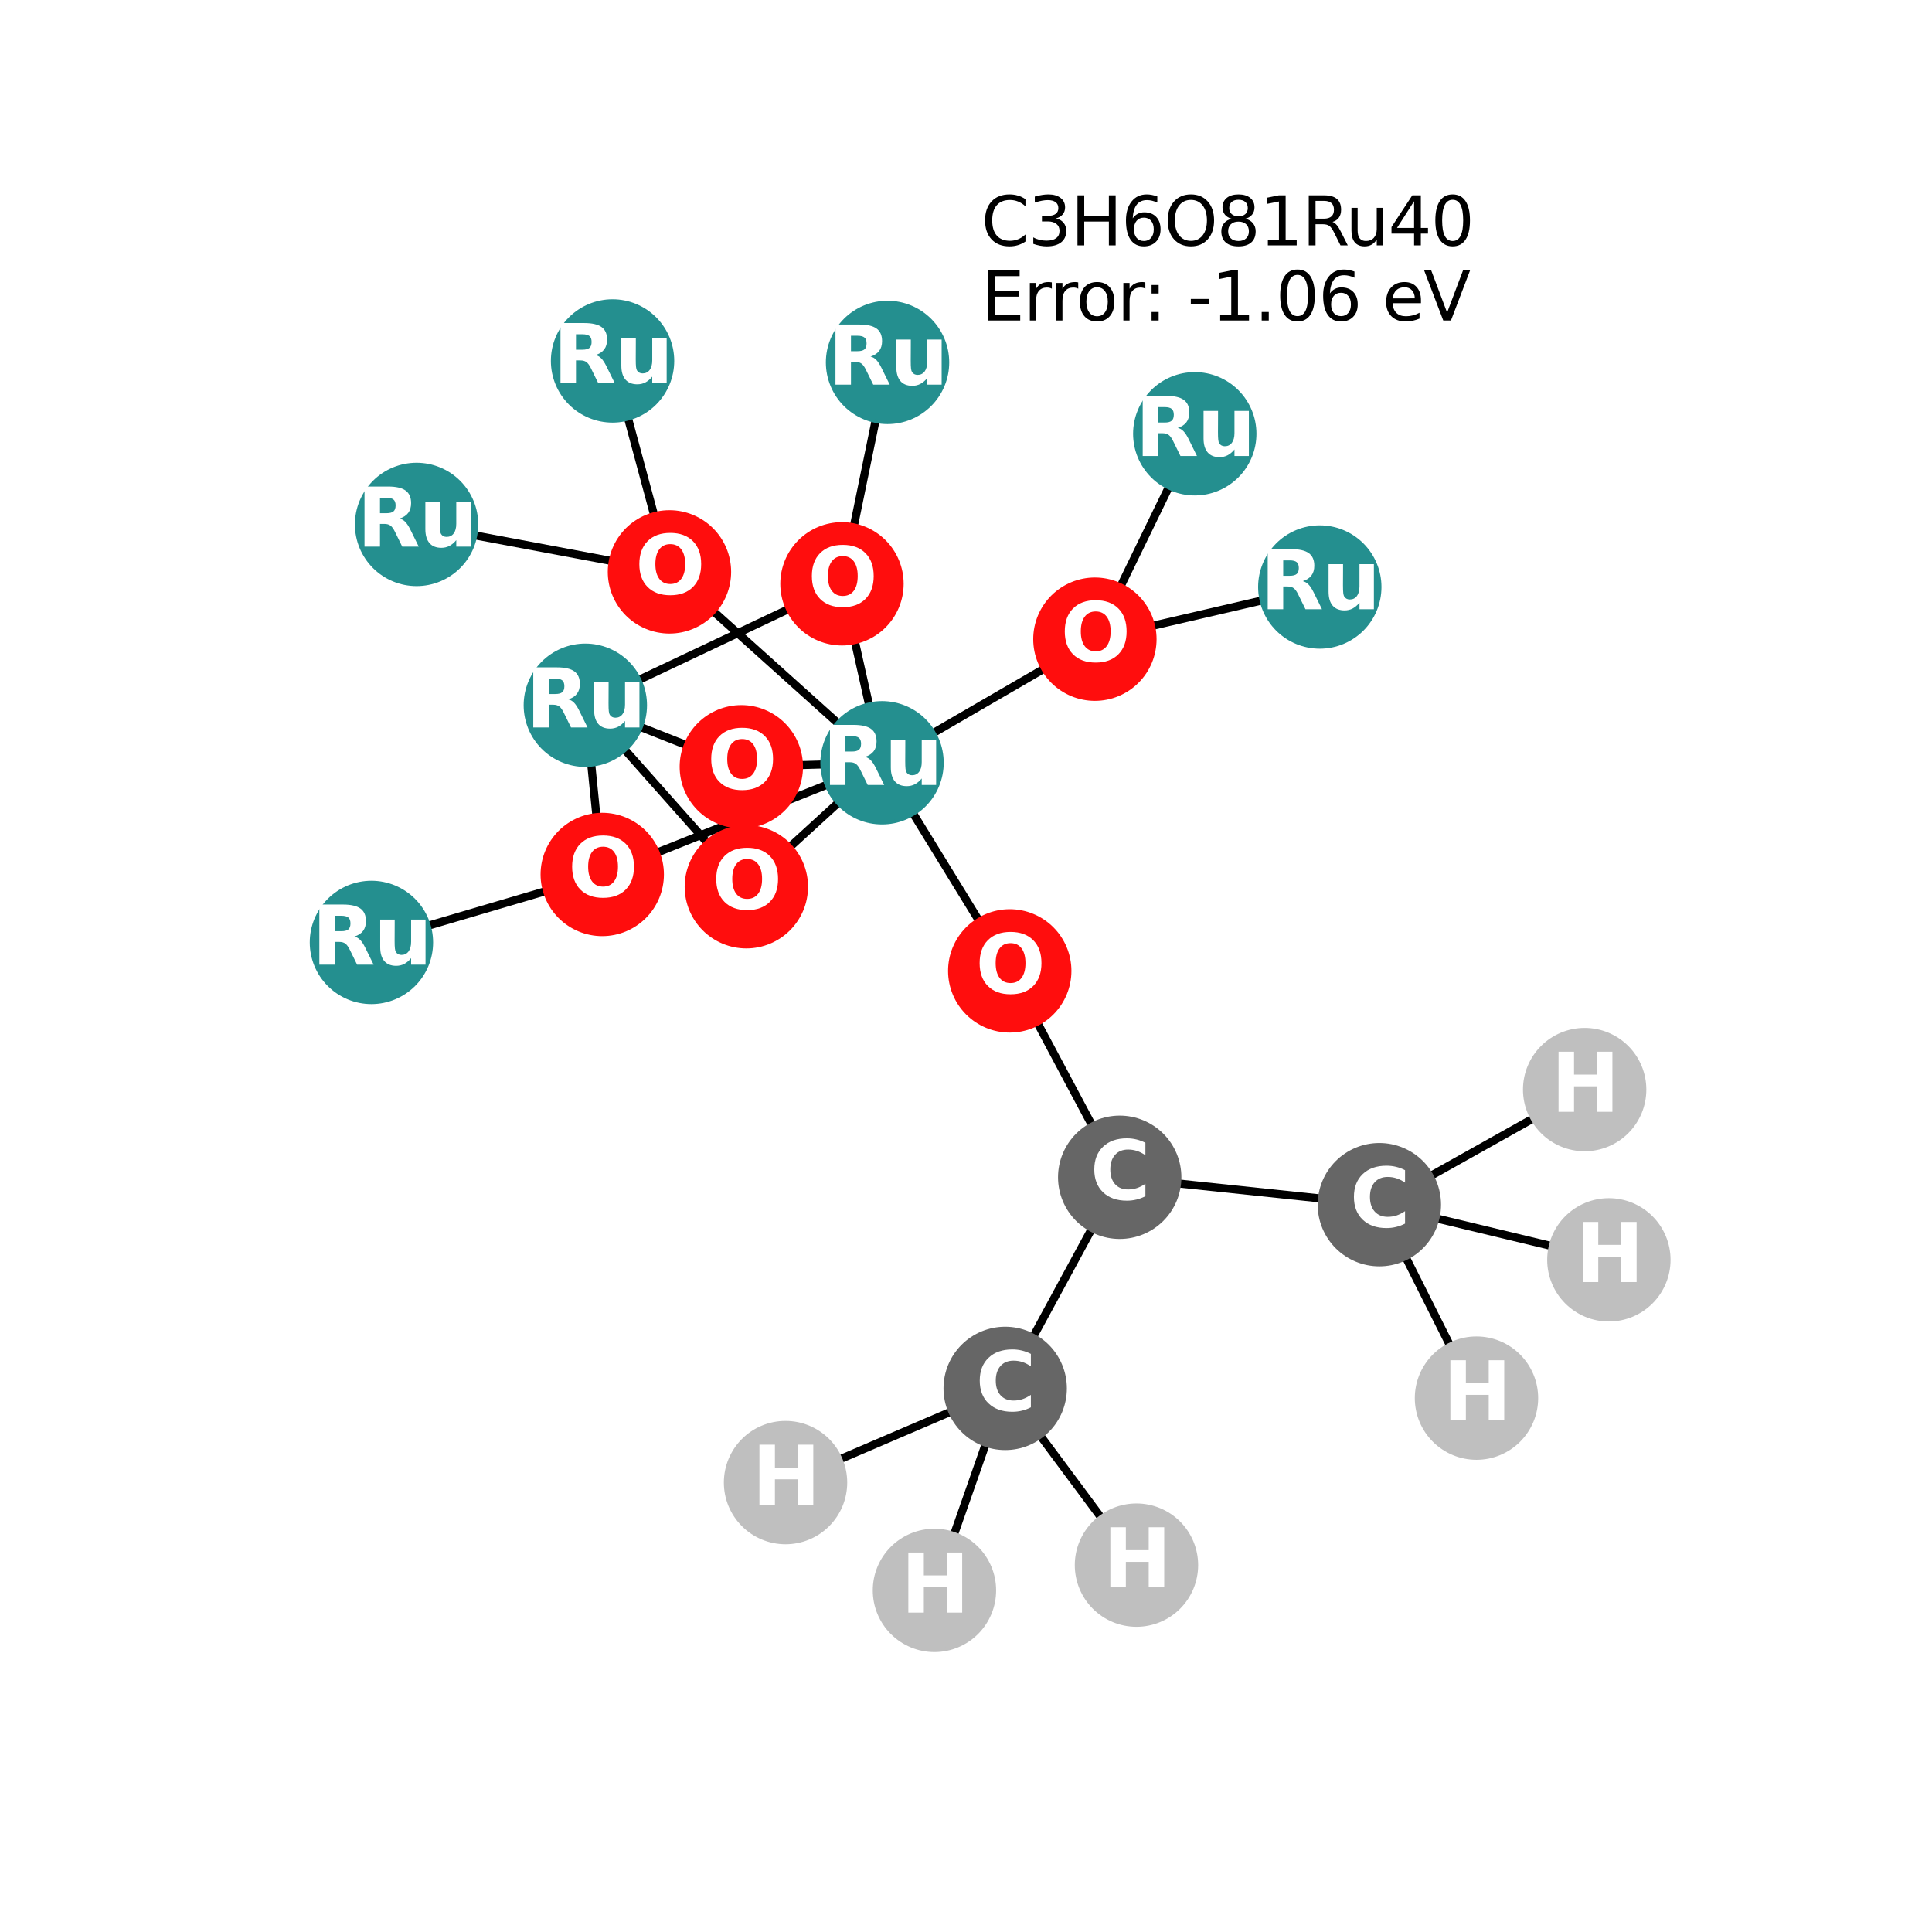 <?xml version="1.0" encoding="utf-8" standalone="no"?>
<!DOCTYPE svg PUBLIC "-//W3C//DTD SVG 1.1//EN"
  "http://www.w3.org/Graphics/SVG/1.1/DTD/svg11.dtd">
<svg xmlns:xlink="http://www.w3.org/1999/xlink" width="288pt" height="288pt" viewBox="0 0 288 288" xmlns="http://www.w3.org/2000/svg" version="1.1">
 <defs>
  <style type="text/css">*{stroke-linejoin: round; stroke-linecap: butt}</style>
 </defs>
 <g id="figure_1">
  <g id="patch_1">
   <path d="M 0 288 
L 288 288 
L 288 0 
L 0 0 
z
" style="fill: #ffffff"/>
  </g>
  <g id="axes_1">
   <g id="LineCollection_1">
    <path d="M 236.222 162.422 
L 205.618 179.579 
" clip-path="url(#p3028760ee0)" style="fill: none; stroke: #000000; stroke-width: 1.2"/>
    <path d="M 150.521 144.728 
L 131.483 113.705 
" clip-path="url(#p3028760ee0)" style="fill: none; stroke: #000000; stroke-width: 1.2"/>
    <path d="M 150.521 144.728 
L 166.913 175.496 
" clip-path="url(#p3028760ee0)" style="fill: none; stroke: #000000; stroke-width: 1.2"/>
    <path d="M 125.512 87.028 
L 132.304 54.026 
" clip-path="url(#p3028760ee0)" style="fill: none; stroke: #000000; stroke-width: 1.2"/>
    <path d="M 125.512 87.028 
L 131.483 113.705 
" clip-path="url(#p3028760ee0)" style="fill: none; stroke: #000000; stroke-width: 1.2"/>
    <path d="M 125.512 87.028 
L 87.255 105.129 
" clip-path="url(#p3028760ee0)" style="fill: none; stroke: #000000; stroke-width: 1.2"/>
    <path d="M 178.102 64.662 
L 163.214 95.282 
" clip-path="url(#p3028760ee0)" style="fill: none; stroke: #000000; stroke-width: 1.2"/>
    <path d="M 110.509 114.3 
L 131.483 113.705 
" clip-path="url(#p3028760ee0)" style="fill: none; stroke: #000000; stroke-width: 1.2"/>
    <path d="M 110.509 114.3 
L 87.255 105.129 
" clip-path="url(#p3028760ee0)" style="fill: none; stroke: #000000; stroke-width: 1.2"/>
    <path d="M 91.313 53.804 
L 99.795 85.247 
" clip-path="url(#p3028760ee0)" style="fill: none; stroke: #000000; stroke-width: 1.2"/>
    <path d="M 99.795 85.247 
L 131.483 113.705 
" clip-path="url(#p3028760ee0)" style="fill: none; stroke: #000000; stroke-width: 1.2"/>
    <path d="M 99.795 85.247 
L 62.099 78.175 
" clip-path="url(#p3028760ee0)" style="fill: none; stroke: #000000; stroke-width: 1.2"/>
    <path d="M 131.483 113.705 
L 163.214 95.282 
" clip-path="url(#p3028760ee0)" style="fill: none; stroke: #000000; stroke-width: 1.2"/>
    <path d="M 131.483 113.705 
L 89.776 130.355 
" clip-path="url(#p3028760ee0)" style="fill: none; stroke: #000000; stroke-width: 1.2"/>
    <path d="M 131.483 113.705 
L 111.257 132.187 
" clip-path="url(#p3028760ee0)" style="fill: none; stroke: #000000; stroke-width: 1.2"/>
    <path d="M 196.739 87.505 
L 163.214 95.282 
" clip-path="url(#p3028760ee0)" style="fill: none; stroke: #000000; stroke-width: 1.2"/>
    <path d="M 55.369 140.487 
L 89.776 130.355 
" clip-path="url(#p3028760ee0)" style="fill: none; stroke: #000000; stroke-width: 1.2"/>
    <path d="M 87.255 105.129 
L 89.776 130.355 
" clip-path="url(#p3028760ee0)" style="fill: none; stroke: #000000; stroke-width: 1.2"/>
    <path d="M 87.255 105.129 
L 111.257 132.187 
" clip-path="url(#p3028760ee0)" style="fill: none; stroke: #000000; stroke-width: 1.2"/>
    <path d="M 166.913 175.496 
L 149.841 206.966 
" clip-path="url(#p3028760ee0)" style="fill: none; stroke: #000000; stroke-width: 1.2"/>
    <path d="M 166.913 175.496 
L 205.618 179.579 
" clip-path="url(#p3028760ee0)" style="fill: none; stroke: #000000; stroke-width: 1.2"/>
    <path d="M 149.841 206.966 
L 117.099 221.005 
" clip-path="url(#p3028760ee0)" style="fill: none; stroke: #000000; stroke-width: 1.2"/>
    <path d="M 149.841 206.966 
L 139.296 237.076 
" clip-path="url(#p3028760ee0)" style="fill: none; stroke: #000000; stroke-width: 1.2"/>
    <path d="M 149.841 206.966 
L 169.411 233.311 
" clip-path="url(#p3028760ee0)" style="fill: none; stroke: #000000; stroke-width: 1.2"/>
    <path d="M 205.618 179.579 
L 220.097 208.417 
" clip-path="url(#p3028760ee0)" style="fill: none; stroke: #000000; stroke-width: 1.2"/>
    <path d="M 205.618 179.579 
L 239.831 187.802 
" clip-path="url(#p3028760ee0)" style="fill: none; stroke: #000000; stroke-width: 1.2"/>
   </g>
   <g id="PathCollection_1">
    <defs>
     <path id="C0_0_be6b628aa8" d="M 0 8.944 
C 2.372 8.944 4.647 8.002 6.325 6.325 
C 8.002 4.647 8.944 2.372 8.944 -0 
C 8.944 -2.372 8.002 -4.647 6.325 -6.325 
C 4.647 -8.002 2.372 -8.944 0 -8.944 
C -2.372 -8.944 -4.647 -8.002 -6.325 -6.325 
C -8.002 -4.647 -8.944 -2.372 -8.944 0 
C -8.944 2.372 -8.002 4.647 -6.325 6.325 
C -4.647 8.002 -2.372 8.944 0 8.944 
z
"/>
    </defs>
    <g clip-path="url(#p3028760ee0)">
     <use xlink:href="#C0_0_be6b628aa8" x="236.222" y="162.422" style="fill: #bfbfbf; stroke: #bfbfbf; stroke-width: 0.5"/>
    </g>
    <g clip-path="url(#p3028760ee0)">
     <use xlink:href="#C0_0_be6b628aa8" x="150.521" y="144.728" style="fill: #ff0d0d; stroke: #ff0d0d; stroke-width: 0.5"/>
    </g>
    <g clip-path="url(#p3028760ee0)">
     <use xlink:href="#C0_0_be6b628aa8" x="125.512" y="87.028" style="fill: #ff0d0d; stroke: #ff0d0d; stroke-width: 0.5"/>
    </g>
    <g clip-path="url(#p3028760ee0)">
     <use xlink:href="#C0_0_be6b628aa8" x="178.102" y="64.662" style="fill: #248f8f; stroke: #248f8f; stroke-width: 0.5"/>
    </g>
    <g clip-path="url(#p3028760ee0)">
     <use xlink:href="#C0_0_be6b628aa8" x="110.509" y="114.3" style="fill: #ff0d0d; stroke: #ff0d0d; stroke-width: 0.5"/>
    </g>
    <g clip-path="url(#p3028760ee0)">
     <use xlink:href="#C0_0_be6b628aa8" x="132.304" y="54.026" style="fill: #248f8f; stroke: #248f8f; stroke-width: 0.5"/>
    </g>
    <g clip-path="url(#p3028760ee0)">
     <use xlink:href="#C0_0_be6b628aa8" x="91.313" y="53.804" style="fill: #248f8f; stroke: #248f8f; stroke-width: 0.5"/>
    </g>
    <g clip-path="url(#p3028760ee0)">
     <use xlink:href="#C0_0_be6b628aa8" x="99.795" y="85.247" style="fill: #ff0d0d; stroke: #ff0d0d; stroke-width: 0.5"/>
    </g>
    <g clip-path="url(#p3028760ee0)">
     <use xlink:href="#C0_0_be6b628aa8" x="131.483" y="113.705" style="fill: #248f8f; stroke: #248f8f; stroke-width: 0.5"/>
    </g>
    <g clip-path="url(#p3028760ee0)">
     <use xlink:href="#C0_0_be6b628aa8" x="196.739" y="87.505" style="fill: #248f8f; stroke: #248f8f; stroke-width: 0.5"/>
    </g>
    <g clip-path="url(#p3028760ee0)">
     <use xlink:href="#C0_0_be6b628aa8" x="55.369" y="140.487" style="fill: #248f8f; stroke: #248f8f; stroke-width: 0.5"/>
    </g>
    <g clip-path="url(#p3028760ee0)">
     <use xlink:href="#C0_0_be6b628aa8" x="62.099" y="78.175" style="fill: #248f8f; stroke: #248f8f; stroke-width: 0.5"/>
    </g>
    <g clip-path="url(#p3028760ee0)">
     <use xlink:href="#C0_0_be6b628aa8" x="87.255" y="105.129" style="fill: #248f8f; stroke: #248f8f; stroke-width: 0.5"/>
    </g>
    <g clip-path="url(#p3028760ee0)">
     <use xlink:href="#C0_0_be6b628aa8" x="89.776" y="130.355" style="fill: #ff0d0d; stroke: #ff0d0d; stroke-width: 0.5"/>
    </g>
    <g clip-path="url(#p3028760ee0)">
     <use xlink:href="#C0_0_be6b628aa8" x="111.257" y="132.187" style="fill: #ff0d0d; stroke: #ff0d0d; stroke-width: 0.5"/>
    </g>
    <g clip-path="url(#p3028760ee0)">
     <use xlink:href="#C0_0_be6b628aa8" x="163.214" y="95.282" style="fill: #ff0d0d; stroke: #ff0d0d; stroke-width: 0.5"/>
    </g>
    <g clip-path="url(#p3028760ee0)">
     <use xlink:href="#C0_0_be6b628aa8" x="166.913" y="175.496" style="fill: #666666; stroke: #666666; stroke-width: 0.5"/>
    </g>
    <g clip-path="url(#p3028760ee0)">
     <use xlink:href="#C0_0_be6b628aa8" x="149.841" y="206.966" style="fill: #666666; stroke: #666666; stroke-width: 0.5"/>
    </g>
    <g clip-path="url(#p3028760ee0)">
     <use xlink:href="#C0_0_be6b628aa8" x="205.618" y="179.579" style="fill: #666666; stroke: #666666; stroke-width: 0.5"/>
    </g>
    <g clip-path="url(#p3028760ee0)">
     <use xlink:href="#C0_0_be6b628aa8" x="117.099" y="221.005" style="fill: #bfbfbf; stroke: #bfbfbf; stroke-width: 0.5"/>
    </g>
    <g clip-path="url(#p3028760ee0)">
     <use xlink:href="#C0_0_be6b628aa8" x="139.296" y="237.076" style="fill: #bfbfbf; stroke: #bfbfbf; stroke-width: 0.5"/>
    </g>
    <g clip-path="url(#p3028760ee0)">
     <use xlink:href="#C0_0_be6b628aa8" x="220.097" y="208.417" style="fill: #bfbfbf; stroke: #bfbfbf; stroke-width: 0.5"/>
    </g>
    <g clip-path="url(#p3028760ee0)">
     <use xlink:href="#C0_0_be6b628aa8" x="239.831" y="187.802" style="fill: #bfbfbf; stroke: #bfbfbf; stroke-width: 0.5"/>
    </g>
    <g clip-path="url(#p3028760ee0)">
     <use xlink:href="#C0_0_be6b628aa8" x="169.411" y="233.311" style="fill: #bfbfbf; stroke: #bfbfbf; stroke-width: 0.5"/>
    </g>
   </g>
   <g id="text_1">
    <g clip-path="url(#p3028760ee0)">
     <!-- H -->
     <g style="fill: #ffffff" transform="translate(231.2 165.734) scale(0.12 -0.12)">
      <defs>
       <path id="DejaVuSans-Bold-48" d="M 588 4666 
L 1791 4666 
L 1791 2888 
L 3566 2888 
L 3566 4666 
L 4769 4666 
L 4769 0 
L 3566 0 
L 3566 1978 
L 1791 1978 
L 1791 0 
L 588 0 
L 588 4666 
z
" transform="scale(0.016)"/>
      </defs>
      <use xlink:href="#DejaVuSans-Bold-48"/>
     </g>
    </g>
   </g>
   <g id="text_2">
    <g clip-path="url(#p3028760ee0)">
     <!-- O -->
     <g style="fill: #ffffff" transform="translate(145.42 148.04) scale(0.12 -0.12)">
      <defs>
       <path id="DejaVuSans-Bold-4f" d="M 2719 3878 
Q 2169 3878 1866 3472 
Q 1563 3066 1563 2328 
Q 1563 1594 1866 1187 
Q 2169 781 2719 781 
Q 3272 781 3575 1187 
Q 3878 1594 3878 2328 
Q 3878 3066 3575 3472 
Q 3272 3878 2719 3878 
z
M 2719 4750 
Q 3844 4750 4481 4106 
Q 5119 3463 5119 2328 
Q 5119 1197 4481 553 
Q 3844 -91 2719 -91 
Q 1597 -91 958 553 
Q 319 1197 319 2328 
Q 319 3463 958 4106 
Q 1597 4750 2719 4750 
z
" transform="scale(0.016)"/>
      </defs>
      <use xlink:href="#DejaVuSans-Bold-4f"/>
     </g>
    </g>
   </g>
   <g id="text_3">
    <g clip-path="url(#p3028760ee0)">
     <!-- O -->
     <g style="fill: #ffffff" transform="translate(120.411 90.34) scale(0.12 -0.12)">
      <use xlink:href="#DejaVuSans-Bold-4f"/>
     </g>
    </g>
   </g>
   <g id="text_4">
    <g clip-path="url(#p3028760ee0)">
     <!-- Ru -->
     <g style="fill: #ffffff" transform="translate(169.211 67.973) scale(0.12 -0.12)">
      <defs>
       <path id="DejaVuSans-Bold-52" d="M 2297 2597 
Q 2675 2597 2839 2737 
Q 3003 2878 3003 3200 
Q 3003 3519 2839 3656 
Q 2675 3794 2297 3794 
L 1791 3794 
L 1791 2597 
L 2297 2597 
z
M 1791 1766 
L 1791 0 
L 588 0 
L 588 4666 
L 2425 4666 
Q 3347 4666 3776 4356 
Q 4206 4047 4206 3378 
Q 4206 2916 3982 2619 
Q 3759 2322 3309 2181 
Q 3556 2125 3751 1926 
Q 3947 1728 4147 1325 
L 4800 0 
L 3519 0 
L 2950 1159 
Q 2778 1509 2601 1637 
Q 2425 1766 2131 1766 
L 1791 1766 
z
" transform="scale(0.016)"/>
       <path id="DejaVuSans-Bold-75" d="M 500 1363 
L 500 3500 
L 1625 3500 
L 1625 3150 
Q 1625 2866 1622 2436 
Q 1619 2006 1619 1863 
Q 1619 1441 1641 1255 
Q 1663 1069 1716 984 
Q 1784 875 1895 815 
Q 2006 756 2150 756 
Q 2500 756 2700 1025 
Q 2900 1294 2900 1772 
L 2900 3500 
L 4019 3500 
L 4019 0 
L 2900 0 
L 2900 506 
Q 2647 200 2364 54 
Q 2081 -91 1741 -91 
Q 1134 -91 817 281 
Q 500 653 500 1363 
z
" transform="scale(0.016)"/>
      </defs>
      <use xlink:href="#DejaVuSans-Bold-52"/>
      <use xlink:href="#DejaVuSans-Bold-75" transform="translate(77.002 0)"/>
     </g>
    </g>
   </g>
   <g id="text_5">
    <g clip-path="url(#p3028760ee0)">
     <!-- O -->
     <g style="fill: #ffffff" transform="translate(105.408 117.612) scale(0.12 -0.12)">
      <use xlink:href="#DejaVuSans-Bold-4f"/>
     </g>
    </g>
   </g>
   <g id="text_6">
    <g clip-path="url(#p3028760ee0)">
     <!-- Ru -->
     <g style="fill: #ffffff" transform="translate(123.413 57.337) scale(0.12 -0.12)">
      <use xlink:href="#DejaVuSans-Bold-52"/>
      <use xlink:href="#DejaVuSans-Bold-75" transform="translate(77.002 0)"/>
     </g>
    </g>
   </g>
   <g id="text_7">
    <g clip-path="url(#p3028760ee0)">
     <!-- Ru -->
     <g style="fill: #ffffff" transform="translate(82.422 57.115) scale(0.12 -0.12)">
      <use xlink:href="#DejaVuSans-Bold-52"/>
      <use xlink:href="#DejaVuSans-Bold-75" transform="translate(77.002 0)"/>
     </g>
    </g>
   </g>
   <g id="text_8">
    <g clip-path="url(#p3028760ee0)">
     <!-- O -->
     <g style="fill: #ffffff" transform="translate(94.694 88.558) scale(0.12 -0.12)">
      <use xlink:href="#DejaVuSans-Bold-4f"/>
     </g>
    </g>
   </g>
   <g id="text_9">
    <g clip-path="url(#p3028760ee0)">
     <!-- Ru -->
     <g style="fill: #ffffff" transform="translate(122.592 117.016) scale(0.12 -0.12)">
      <use xlink:href="#DejaVuSans-Bold-52"/>
      <use xlink:href="#DejaVuSans-Bold-75" transform="translate(77.002 0)"/>
     </g>
    </g>
   </g>
   <g id="text_10">
    <g clip-path="url(#p3028760ee0)">
     <!-- Ru -->
     <g style="fill: #ffffff" transform="translate(187.847 90.816) scale(0.12 -0.12)">
      <use xlink:href="#DejaVuSans-Bold-52"/>
      <use xlink:href="#DejaVuSans-Bold-75" transform="translate(77.002 0)"/>
     </g>
    </g>
   </g>
   <g id="text_11">
    <g clip-path="url(#p3028760ee0)">
     <!-- Ru -->
     <g style="fill: #ffffff" transform="translate(46.477 143.798) scale(0.12 -0.12)">
      <use xlink:href="#DejaVuSans-Bold-52"/>
      <use xlink:href="#DejaVuSans-Bold-75" transform="translate(77.002 0)"/>
     </g>
    </g>
   </g>
   <g id="text_12">
    <g clip-path="url(#p3028760ee0)">
     <!-- Ru -->
     <g style="fill: #ffffff" transform="translate(53.207 81.486) scale(0.12 -0.12)">
      <use xlink:href="#DejaVuSans-Bold-52"/>
      <use xlink:href="#DejaVuSans-Bold-75" transform="translate(77.002 0)"/>
     </g>
    </g>
   </g>
   <g id="text_13">
    <g clip-path="url(#p3028760ee0)">
     <!-- Ru -->
     <g style="fill: #ffffff" transform="translate(78.364 108.441) scale(0.12 -0.12)">
      <use xlink:href="#DejaVuSans-Bold-52"/>
      <use xlink:href="#DejaVuSans-Bold-75" transform="translate(77.002 0)"/>
     </g>
    </g>
   </g>
   <g id="text_14">
    <g clip-path="url(#p3028760ee0)">
     <!-- O -->
     <g style="fill: #ffffff" transform="translate(84.675 133.667) scale(0.12 -0.12)">
      <use xlink:href="#DejaVuSans-Bold-4f"/>
     </g>
    </g>
   </g>
   <g id="text_15">
    <g clip-path="url(#p3028760ee0)">
     <!-- O -->
     <g style="fill: #ffffff" transform="translate(106.156 135.498) scale(0.12 -0.12)">
      <use xlink:href="#DejaVuSans-Bold-4f"/>
     </g>
    </g>
   </g>
   <g id="text_16">
    <g clip-path="url(#p3028760ee0)">
     <!-- O -->
     <g style="fill: #ffffff" transform="translate(158.113 98.593) scale(0.12 -0.12)">
      <use xlink:href="#DejaVuSans-Bold-4f"/>
     </g>
    </g>
   </g>
   <g id="text_17">
    <g clip-path="url(#p3028760ee0)">
     <!-- C -->
     <g style="fill: #ffffff" transform="translate(162.51 178.808) scale(0.12 -0.12)">
      <defs>
       <path id="DejaVuSans-Bold-43" d="M 4288 256 
Q 3956 84 3597 -3 
Q 3238 -91 2847 -91 
Q 1681 -91 1000 561 
Q 319 1213 319 2328 
Q 319 3447 1000 4098 
Q 1681 4750 2847 4750 
Q 3238 4750 3597 4662 
Q 3956 4575 4288 4403 
L 4288 3438 
Q 3953 3666 3628 3772 
Q 3303 3878 2944 3878 
Q 2300 3878 1931 3465 
Q 1563 3053 1563 2328 
Q 1563 1606 1931 1193 
Q 2300 781 2944 781 
Q 3303 781 3628 887 
Q 3953 994 4288 1222 
L 4288 256 
z
" transform="scale(0.016)"/>
      </defs>
      <use xlink:href="#DejaVuSans-Bold-43"/>
     </g>
    </g>
   </g>
   <g id="text_18">
    <g clip-path="url(#p3028760ee0)">
     <!-- C -->
     <g style="fill: #ffffff" transform="translate(145.437 210.277) scale(0.12 -0.12)">
      <use xlink:href="#DejaVuSans-Bold-43"/>
     </g>
    </g>
   </g>
   <g id="text_19">
    <g clip-path="url(#p3028760ee0)">
     <!-- C -->
     <g style="fill: #ffffff" transform="translate(201.215 182.891) scale(0.12 -0.12)">
      <use xlink:href="#DejaVuSans-Bold-43"/>
     </g>
    </g>
   </g>
   <g id="text_20">
    <g clip-path="url(#p3028760ee0)">
     <!-- H -->
     <g style="fill: #ffffff" transform="translate(112.078 224.316) scale(0.12 -0.12)">
      <use xlink:href="#DejaVuSans-Bold-48"/>
     </g>
    </g>
   </g>
   <g id="text_21">
    <g clip-path="url(#p3028760ee0)">
     <!-- H -->
     <g style="fill: #ffffff" transform="translate(134.275 240.388) scale(0.12 -0.12)">
      <use xlink:href="#DejaVuSans-Bold-48"/>
     </g>
    </g>
   </g>
   <g id="text_22">
    <g clip-path="url(#p3028760ee0)">
     <!-- H -->
     <g style="fill: #ffffff" transform="translate(215.076 211.728) scale(0.12 -0.12)">
      <use xlink:href="#DejaVuSans-Bold-48"/>
     </g>
    </g>
   </g>
   <g id="text_23">
    <g clip-path="url(#p3028760ee0)">
     <!-- H -->
     <g style="fill: #ffffff" transform="translate(234.81 191.114) scale(0.12 -0.12)">
      <use xlink:href="#DejaVuSans-Bold-48"/>
     </g>
    </g>
   </g>
   <g id="text_24">
    <g clip-path="url(#p3028760ee0)">
     <!-- H -->
     <g style="fill: #ffffff" transform="translate(164.39 236.623) scale(0.12 -0.12)">
      <use xlink:href="#DejaVuSans-Bold-48"/>
     </g>
    </g>
   </g>
   <g id="text_25">
    <!-- C3H6O81Ru40 -->
    <g transform="translate(146.268 36.58) scale(0.1 -0.1)">
     <defs>
      <path id="DejaVuSans-43" d="M 4122 4306 
L 4122 3641 
Q 3803 3938 3442 4084 
Q 3081 4231 2675 4231 
Q 1875 4231 1450 3742 
Q 1025 3253 1025 2328 
Q 1025 1406 1450 917 
Q 1875 428 2675 428 
Q 3081 428 3442 575 
Q 3803 722 4122 1019 
L 4122 359 
Q 3791 134 3420 21 
Q 3050 -91 2638 -91 
Q 1578 -91 968 557 
Q 359 1206 359 2328 
Q 359 3453 968 4101 
Q 1578 4750 2638 4750 
Q 3056 4750 3426 4639 
Q 3797 4528 4122 4306 
z
" transform="scale(0.016)"/>
      <path id="DejaVuSans-33" d="M 2597 2516 
Q 3050 2419 3304 2112 
Q 3559 1806 3559 1356 
Q 3559 666 3084 287 
Q 2609 -91 1734 -91 
Q 1441 -91 1130 -33 
Q 819 25 488 141 
L 488 750 
Q 750 597 1062 519 
Q 1375 441 1716 441 
Q 2309 441 2620 675 
Q 2931 909 2931 1356 
Q 2931 1769 2642 2001 
Q 2353 2234 1838 2234 
L 1294 2234 
L 1294 2753 
L 1863 2753 
Q 2328 2753 2575 2939 
Q 2822 3125 2822 3475 
Q 2822 3834 2567 4026 
Q 2313 4219 1838 4219 
Q 1578 4219 1281 4162 
Q 984 4106 628 3988 
L 628 4550 
Q 988 4650 1302 4700 
Q 1616 4750 1894 4750 
Q 2613 4750 3031 4423 
Q 3450 4097 3450 3541 
Q 3450 3153 3228 2886 
Q 3006 2619 2597 2516 
z
" transform="scale(0.016)"/>
      <path id="DejaVuSans-48" d="M 628 4666 
L 1259 4666 
L 1259 2753 
L 3553 2753 
L 3553 4666 
L 4184 4666 
L 4184 0 
L 3553 0 
L 3553 2222 
L 1259 2222 
L 1259 0 
L 628 0 
L 628 4666 
z
" transform="scale(0.016)"/>
      <path id="DejaVuSans-36" d="M 2113 2584 
Q 1688 2584 1439 2293 
Q 1191 2003 1191 1497 
Q 1191 994 1439 701 
Q 1688 409 2113 409 
Q 2538 409 2786 701 
Q 3034 994 3034 1497 
Q 3034 2003 2786 2293 
Q 2538 2584 2113 2584 
z
M 3366 4563 
L 3366 3988 
Q 3128 4100 2886 4159 
Q 2644 4219 2406 4219 
Q 1781 4219 1451 3797 
Q 1122 3375 1075 2522 
Q 1259 2794 1537 2939 
Q 1816 3084 2150 3084 
Q 2853 3084 3261 2657 
Q 3669 2231 3669 1497 
Q 3669 778 3244 343 
Q 2819 -91 2113 -91 
Q 1303 -91 875 529 
Q 447 1150 447 2328 
Q 447 3434 972 4092 
Q 1497 4750 2381 4750 
Q 2619 4750 2861 4703 
Q 3103 4656 3366 4563 
z
" transform="scale(0.016)"/>
      <path id="DejaVuSans-4f" d="M 2522 4238 
Q 1834 4238 1429 3725 
Q 1025 3213 1025 2328 
Q 1025 1447 1429 934 
Q 1834 422 2522 422 
Q 3209 422 3611 934 
Q 4013 1447 4013 2328 
Q 4013 3213 3611 3725 
Q 3209 4238 2522 4238 
z
M 2522 4750 
Q 3503 4750 4090 4092 
Q 4678 3434 4678 2328 
Q 4678 1225 4090 567 
Q 3503 -91 2522 -91 
Q 1538 -91 948 565 
Q 359 1222 359 2328 
Q 359 3434 948 4092 
Q 1538 4750 2522 4750 
z
" transform="scale(0.016)"/>
      <path id="DejaVuSans-38" d="M 2034 2216 
Q 1584 2216 1326 1975 
Q 1069 1734 1069 1313 
Q 1069 891 1326 650 
Q 1584 409 2034 409 
Q 2484 409 2743 651 
Q 3003 894 3003 1313 
Q 3003 1734 2745 1975 
Q 2488 2216 2034 2216 
z
M 1403 2484 
Q 997 2584 770 2862 
Q 544 3141 544 3541 
Q 544 4100 942 4425 
Q 1341 4750 2034 4750 
Q 2731 4750 3128 4425 
Q 3525 4100 3525 3541 
Q 3525 3141 3298 2862 
Q 3072 2584 2669 2484 
Q 3125 2378 3379 2068 
Q 3634 1759 3634 1313 
Q 3634 634 3220 271 
Q 2806 -91 2034 -91 
Q 1263 -91 848 271 
Q 434 634 434 1313 
Q 434 1759 690 2068 
Q 947 2378 1403 2484 
z
M 1172 3481 
Q 1172 3119 1398 2916 
Q 1625 2713 2034 2713 
Q 2441 2713 2670 2916 
Q 2900 3119 2900 3481 
Q 2900 3844 2670 4047 
Q 2441 4250 2034 4250 
Q 1625 4250 1398 4047 
Q 1172 3844 1172 3481 
z
" transform="scale(0.016)"/>
      <path id="DejaVuSans-31" d="M 794 531 
L 1825 531 
L 1825 4091 
L 703 3866 
L 703 4441 
L 1819 4666 
L 2450 4666 
L 2450 531 
L 3481 531 
L 3481 0 
L 794 0 
L 794 531 
z
" transform="scale(0.016)"/>
      <path id="DejaVuSans-52" d="M 2841 2188 
Q 3044 2119 3236 1894 
Q 3428 1669 3622 1275 
L 4263 0 
L 3584 0 
L 2988 1197 
Q 2756 1666 2539 1819 
Q 2322 1972 1947 1972 
L 1259 1972 
L 1259 0 
L 628 0 
L 628 4666 
L 2053 4666 
Q 2853 4666 3247 4331 
Q 3641 3997 3641 3322 
Q 3641 2881 3436 2590 
Q 3231 2300 2841 2188 
z
M 1259 4147 
L 1259 2491 
L 2053 2491 
Q 2509 2491 2742 2702 
Q 2975 2913 2975 3322 
Q 2975 3731 2742 3939 
Q 2509 4147 2053 4147 
L 1259 4147 
z
" transform="scale(0.016)"/>
      <path id="DejaVuSans-75" d="M 544 1381 
L 544 3500 
L 1119 3500 
L 1119 1403 
Q 1119 906 1312 657 
Q 1506 409 1894 409 
Q 2359 409 2629 706 
Q 2900 1003 2900 1516 
L 2900 3500 
L 3475 3500 
L 3475 0 
L 2900 0 
L 2900 538 
Q 2691 219 2414 64 
Q 2138 -91 1772 -91 
Q 1169 -91 856 284 
Q 544 659 544 1381 
z
M 1991 3584 
L 1991 3584 
z
" transform="scale(0.016)"/>
      <path id="DejaVuSans-34" d="M 2419 4116 
L 825 1625 
L 2419 1625 
L 2419 4116 
z
M 2253 4666 
L 3047 4666 
L 3047 1625 
L 3713 1625 
L 3713 1100 
L 3047 1100 
L 3047 0 
L 2419 0 
L 2419 1100 
L 313 1100 
L 313 1709 
L 2253 4666 
z
" transform="scale(0.016)"/>
      <path id="DejaVuSans-30" d="M 2034 4250 
Q 1547 4250 1301 3770 
Q 1056 3291 1056 2328 
Q 1056 1369 1301 889 
Q 1547 409 2034 409 
Q 2525 409 2770 889 
Q 3016 1369 3016 2328 
Q 3016 3291 2770 3770 
Q 2525 4250 2034 4250 
z
M 2034 4750 
Q 2819 4750 3233 4129 
Q 3647 3509 3647 2328 
Q 3647 1150 3233 529 
Q 2819 -91 2034 -91 
Q 1250 -91 836 529 
Q 422 1150 422 2328 
Q 422 3509 836 4129 
Q 1250 4750 2034 4750 
z
" transform="scale(0.016)"/>
     </defs>
     <use xlink:href="#DejaVuSans-43"/>
     <use xlink:href="#DejaVuSans-33" transform="translate(69.824 0)"/>
     <use xlink:href="#DejaVuSans-48" transform="translate(133.447 0)"/>
     <use xlink:href="#DejaVuSans-36" transform="translate(208.643 0)"/>
     <use xlink:href="#DejaVuSans-4f" transform="translate(272.266 0)"/>
     <use xlink:href="#DejaVuSans-38" transform="translate(350.977 0)"/>
     <use xlink:href="#DejaVuSans-31" transform="translate(414.6 0)"/>
     <use xlink:href="#DejaVuSans-52" transform="translate(478.223 0)"/>
     <use xlink:href="#DejaVuSans-75" transform="translate(543.205 0)"/>
     <use xlink:href="#DejaVuSans-34" transform="translate(606.584 0)"/>
     <use xlink:href="#DejaVuSans-30" transform="translate(670.207 0)"/>
    </g>
    <!-- Error: -1.06 eV -->
    <g transform="translate(146.268 47.778) scale(0.1 -0.1)">
     <defs>
      <path id="DejaVuSans-45" d="M 628 4666 
L 3578 4666 
L 3578 4134 
L 1259 4134 
L 1259 2753 
L 3481 2753 
L 3481 2222 
L 1259 2222 
L 1259 531 
L 3634 531 
L 3634 0 
L 628 0 
L 628 4666 
z
" transform="scale(0.016)"/>
      <path id="DejaVuSans-72" d="M 2631 2963 
Q 2534 3019 2420 3045 
Q 2306 3072 2169 3072 
Q 1681 3072 1420 2755 
Q 1159 2438 1159 1844 
L 1159 0 
L 581 0 
L 581 3500 
L 1159 3500 
L 1159 2956 
Q 1341 3275 1631 3429 
Q 1922 3584 2338 3584 
Q 2397 3584 2469 3576 
Q 2541 3569 2628 3553 
L 2631 2963 
z
" transform="scale(0.016)"/>
      <path id="DejaVuSans-6f" d="M 1959 3097 
Q 1497 3097 1228 2736 
Q 959 2375 959 1747 
Q 959 1119 1226 758 
Q 1494 397 1959 397 
Q 2419 397 2687 759 
Q 2956 1122 2956 1747 
Q 2956 2369 2687 2733 
Q 2419 3097 1959 3097 
z
M 1959 3584 
Q 2709 3584 3137 3096 
Q 3566 2609 3566 1747 
Q 3566 888 3137 398 
Q 2709 -91 1959 -91 
Q 1206 -91 779 398 
Q 353 888 353 1747 
Q 353 2609 779 3096 
Q 1206 3584 1959 3584 
z
" transform="scale(0.016)"/>
      <path id="DejaVuSans-3a" d="M 750 794 
L 1409 794 
L 1409 0 
L 750 0 
L 750 794 
z
M 750 3309 
L 1409 3309 
L 1409 2516 
L 750 2516 
L 750 3309 
z
" transform="scale(0.016)"/>
      <path id="DejaVuSans-20" transform="scale(0.016)"/>
      <path id="DejaVuSans-2d" d="M 313 2009 
L 1997 2009 
L 1997 1497 
L 313 1497 
L 313 2009 
z
" transform="scale(0.016)"/>
      <path id="DejaVuSans-2e" d="M 684 794 
L 1344 794 
L 1344 0 
L 684 0 
L 684 794 
z
" transform="scale(0.016)"/>
      <path id="DejaVuSans-65" d="M 3597 1894 
L 3597 1613 
L 953 1613 
Q 991 1019 1311 708 
Q 1631 397 2203 397 
Q 2534 397 2845 478 
Q 3156 559 3463 722 
L 3463 178 
Q 3153 47 2828 -22 
Q 2503 -91 2169 -91 
Q 1331 -91 842 396 
Q 353 884 353 1716 
Q 353 2575 817 3079 
Q 1281 3584 2069 3584 
Q 2775 3584 3186 3129 
Q 3597 2675 3597 1894 
z
M 3022 2063 
Q 3016 2534 2758 2815 
Q 2500 3097 2075 3097 
Q 1594 3097 1305 2825 
Q 1016 2553 972 2059 
L 3022 2063 
z
" transform="scale(0.016)"/>
      <path id="DejaVuSans-56" d="M 1831 0 
L 50 4666 
L 709 4666 
L 2188 738 
L 3669 4666 
L 4325 4666 
L 2547 0 
L 1831 0 
z
" transform="scale(0.016)"/>
     </defs>
     <use xlink:href="#DejaVuSans-45"/>
     <use xlink:href="#DejaVuSans-72" transform="translate(63.184 0)"/>
     <use xlink:href="#DejaVuSans-72" transform="translate(102.547 0)"/>
     <use xlink:href="#DejaVuSans-6f" transform="translate(141.41 0)"/>
     <use xlink:href="#DejaVuSans-72" transform="translate(202.592 0)"/>
     <use xlink:href="#DejaVuSans-3a" transform="translate(241.955 0)"/>
     <use xlink:href="#DejaVuSans-20" transform="translate(275.646 0)"/>
     <use xlink:href="#DejaVuSans-2d" transform="translate(307.434 0)"/>
     <use xlink:href="#DejaVuSans-31" transform="translate(343.518 0)"/>
     <use xlink:href="#DejaVuSans-2e" transform="translate(407.141 0)"/>
     <use xlink:href="#DejaVuSans-30" transform="translate(438.928 0)"/>
     <use xlink:href="#DejaVuSans-36" transform="translate(502.551 0)"/>
     <use xlink:href="#DejaVuSans-20" transform="translate(566.174 0)"/>
     <use xlink:href="#DejaVuSans-65" transform="translate(597.961 0)"/>
     <use xlink:href="#DejaVuSans-56" transform="translate(659.484 0)"/>
    </g>
   </g>
  </g>
 </g>
 <defs>
  <clipPath id="p3028760ee0">
   <rect x="36" y="34.56" width="223.2" height="221.76"/>
  </clipPath>
 </defs>
</svg>
